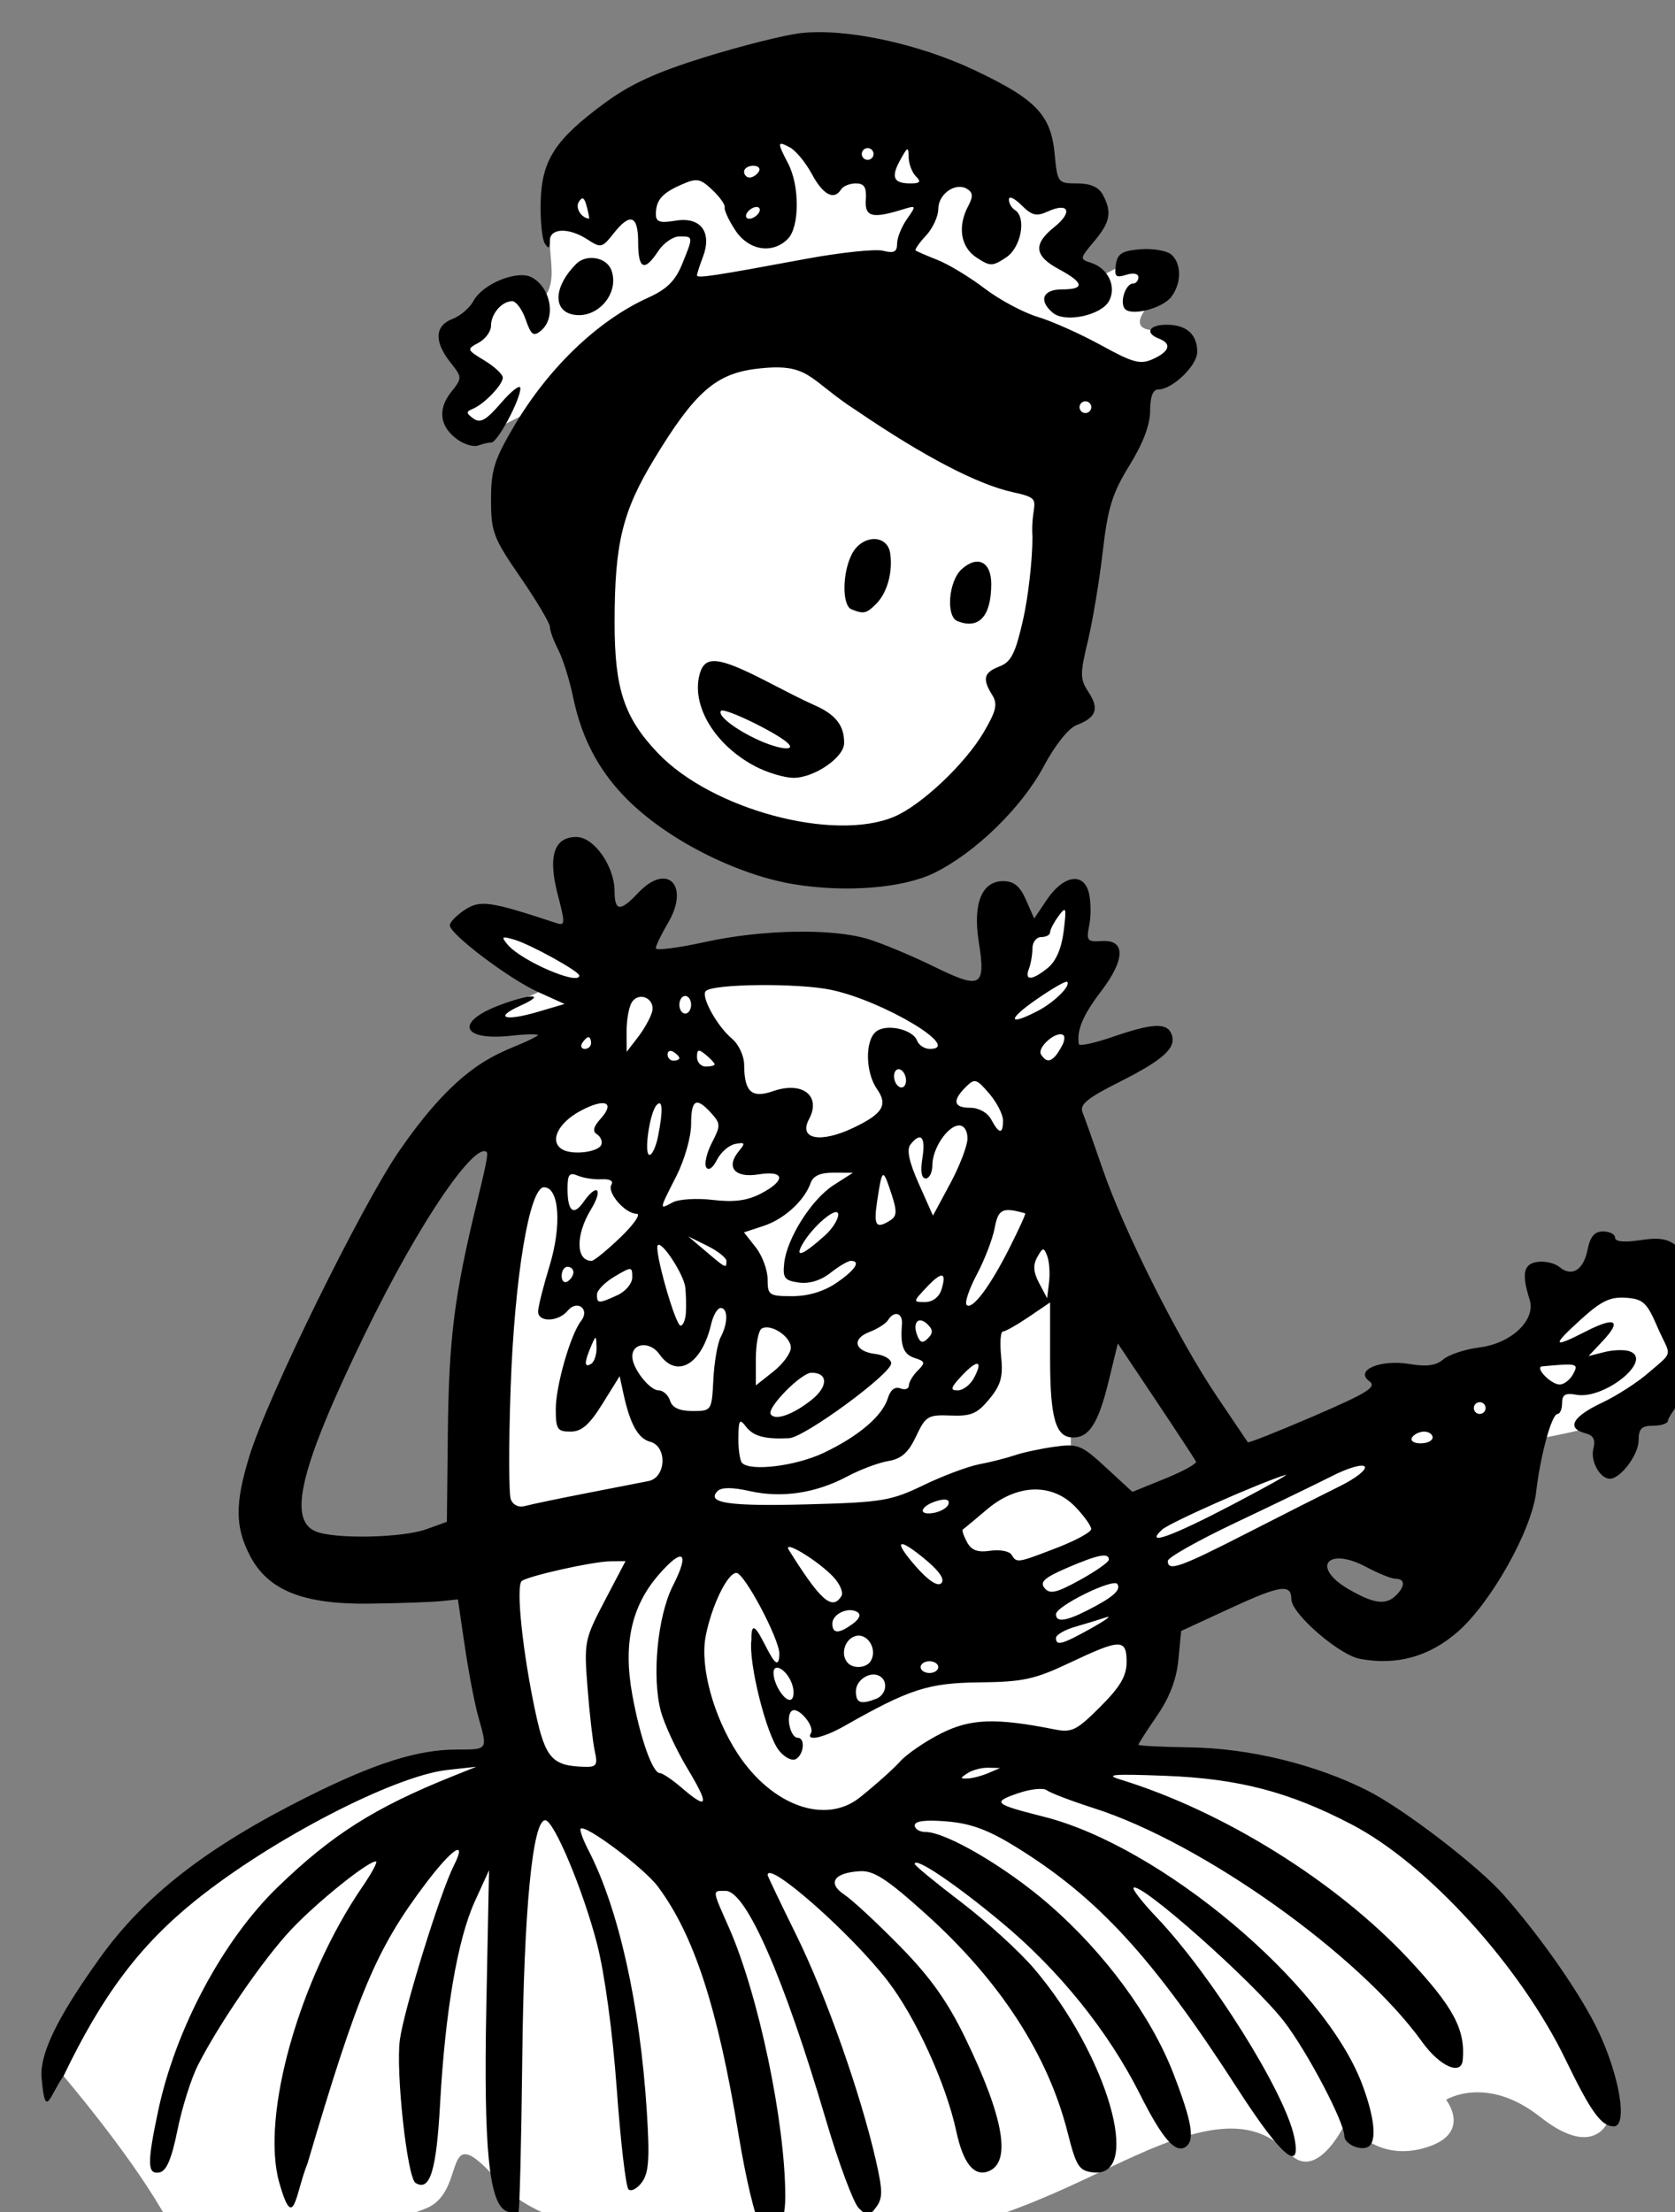 <?xml version="1.0" ?><svg height="219.471mm" id="svg22884" inkscape:version="1.0.2 (394de47547, 2021-03-26)" sodipodi:docname="ukulele_hawaii.svg" version="1.1" viewBox="0 0 166.248 219.471" width="166.248mm" xmlns="http://www.w3.org/2000/svg" xmlns:cc="http://creativecommons.org/ns#" xmlns:dc="http://purl.org/dc/elements/1.1/" xmlns:inkscape="http://www.inkscape.org/namespaces/inkscape" xmlns:rdf="http://www.w3.org/1999/02/22-rdf-syntax-ns#" xmlns:sodipodi="http://sodipodi.sourceforge.net/DTD/sodipodi-0.dtd" xmlns:svg="http://www.w3.org/2000/svg">
  <rect x="0" y="0" width="166.248" height="219.471" fill="#808080" stroke="none"/>
  <defs id="defs22878"/>
  <sodipodi:namedview bordercolor="#666666" borderopacity="1.0" id="base" inkscape:current-layer="layer1" inkscape:cx="314.16897" inkscape:cy="414.749" inkscape:document-rotation="0" inkscape:document-units="mm" inkscape:pageopacity="0.0" inkscape:pageshadow="2" inkscape:window-height="934" inkscape:window-maximized="0" inkscape:window-width="1515" inkscape:window-x="79" inkscape:window-y="27" inkscape:zoom="0.35" pagecolor="#ffffff" showgrid="false"/>
  <g id="layer1" inkscape:groupmode="layer" inkscape:label="Capa 1" transform="translate(-22.709,-38.431)">
    <g id="g22863" style="display:inline" transform="matrix(0.265,0,0,0.265,-2588.195,-1986.99)">
      <path d="m 13488.041,10119.064 c -1.604,0 -3.203,0.08 -4.793,0.256 -33.921,3.758 -100.735,25.285 -103.725,31.78 -2.99,6.496 -7.371,12.528 -7.525,18.42 -0.155,5.892 0.514,8.118 0.617,13.222 0.103,5.103 -2.06,11.136 -4.947,9.233 -2.887,-1.902 -3.97,-8.027 -10.106,-3.155 -6.135,4.871 -20.516,15.402 -20.773,19.67 -0.258,4.268 8.815,13.502 8.815,13.502 0,0 -13.918,19.765 -8.12,19.574 5.798,-0.191 12.243,0.885 12.243,0.885 l 18.714,-9.463 21.252,104.01 c 6.392,23.383 28.92,47.137 52.995,56.277 24.075,9.14 68.102,16.101 90.939,-20.644 22.838,-36.744 51.758,-145.356 51.758,-145.356 0,0 15.825,-4.454 20.31,-10.068 4.485,-5.614 -6.392,-12.805 -6.392,-12.805 0,0 -10.672,1.254 -4.434,-7.515 6.238,-8.768 4.022,-18.744 -0.515,-19.069 -4.536,-0.325 -18.661,8.073 -18.661,8.073 l -11.392,-8.582 c 0,0 17.784,-12.62 9.433,-18.002 -8.352,-5.381 -18.406,-4.965 -18.406,-4.965 0,0 -34.666,-35.229 -67.287,-35.278 z m 80.541,293.877 -23.766,23.131 c -9.024,10.143 -7.321,17.413 -10.222,25.916 0,0 -24.027,-10.284 -46.295,-16.349 -22.267,-6.064 -77.059,0.263 -77.059,0.263 l -19.631,-10.677 c -16.602,-4.999 -32.739,-11.763 -52.234,-10.075 3.733,15.009 19.029,19.276 29.486,26.545 -8.406,4.549 -20.105,6.704 -24.57,14.117 5.405,3.936 18.842,-1.467 26.834,-0.886 0,0 -11.159,49.799 -19.656,103.064 -8.497,53.265 11.428,171.793 6.154,168.629 -5.274,-3.165 -63.434,14.634 -99.326,36.652 -35.893,22.018 -56.698,43.51 -68.512,84.858 0,0 23.535,27.474 36.867,50.283 13.331,22.809 82.918,5.933 99.034,-0.791 16.115,-6.724 4.542,-35.728 27.689,-9.359 23.146,26.368 108.701,27.423 151.479,20.699 42.778,-6.724 71.199,-25.447 95.957,-35.072 24.758,-9.624 37.797,-7.384 48.345,3.427 10.548,10.812 21.242,-12.523 21.242,-12.523 0,0 9.523,15.556 28.567,10.414 19.045,-5.142 8.644,-18.193 8.644,-18.193 0,0 15.09,-9.492 35.307,6.461 20.217,15.953 25.344,1.582 25.344,1.582 0,0 -8.79,-37.709 -36.332,-71.725 -27.542,-34.016 -79.111,-60.779 -107.532,-63.68 -28.42,-2.901 -59.771,8.174 -40.58,-8.834 19.191,-17.007 9.084,-43.64 9.084,-43.64 l 140.2,-66.186 c 0,0 30.473,-4.219 44.83,-11.338 14.357,-7.12 16.7,-26.5 13.916,-36.652 -2.783,-10.152 -13.186,-20.833 -31.352,-12.264 -18.166,8.57 -23,26.369 -23,26.369 l -147.377,58.331 -23.043,-18.674 c -0.405,-43.671 4.751,-75.541 -1.217,-131.018 l 34.946,-25.726 -39.701,6.951 c 6.655,-12.508 19.904,-29.582 19.785,-40.164 -5.676,-1.399 -10.765,2.127 -15.766,6.396 7.336,-7.88 7.982,-27.265 3.461,-30.262 z" fill="#00B894" id="path22856" style="fill:#ffffff;fill-opacity:1;stroke:none;stroke-width:1.6;stroke-linecap:round;stroke-linejoin:round;stop-color:#000000" transform="translate(-3313.529,-2437.82)"/>
      <path d="m 10137.094,8475.626 c -1.651,-1.651 -5.262,-16.735 -8.026,-33.52 -7.824,-47.517 -16.694,-74.718 -30.267,-92.821 -5.176,-6.902 -27.124,-23.33 -28.856,-21.598 -0.459,0.459 0.85,4.093 2.909,8.074 11.319,21.889 19.32,57.692 21.872,97.868 1.118,17.599 0.746,22.929 -1.846,26.447 -1.786,2.423 -4.052,3.6 -5.035,2.617 -0.984,-0.984 -2.95,-17.844 -4.37,-37.467 -1.529,-21.139 -4.523,-43.232 -7.345,-54.211 -5.165,-20.099 -16.211,-46.491 -19.458,-46.491 -4.736,0 -7.99,33.708 -8.596,89.057 -0.346,31.403 -0.993,57.463 -1.441,57.911 -0.449,0.448 -2.392,0.209 -4.32,-0.531 -6.686,-2.566 -8.765,-23.36 -7.697,-77.006 l 1.01,-50.696 -5.318,11.645 c -6.462,14.154 -11.123,41.331 -13.029,75.982 -1.374,24.988 -3.8,32.755 -9.189,29.425 -3.112,-1.923 -7.462,-41.713 -5.859,-53.594 1.52,-11.265 15.075,-55.022 20.171,-65.111 5.18,-10.257 -0.428,-6.727 -10.495,6.606 -18.485,24.482 -25.282,40.572 -44.237,104.704 -4.614,11.49 -5.107,26.663 -10.628,7.24 -6.972,-24.902 7.495,-76.241 31.233,-110.836 3.535,-5.152 5.769,-9.368 4.964,-9.368 -3.108,0 -22.358,15.512 -31.881,25.691 -10.393,11.108 -26.817,35.008 -34.734,50.54 -2.524,4.952 -5.974,15.863 -7.668,24.246 -2.196,10.87 -4.133,15.447 -6.753,15.955 -4.601,0.892 -4.689,-3.368 -0.478,-23.161 6.522,-30.652 24.241,-63.795 44.691,-83.591 20.335,-19.685 36.385,-29.855 65.627,-41.581 l 8.817,-3.535 -10.836,1.195 c -19.959,2.201 -65.792,25.923 -94.207,48.757 -20.951,16.837 -35.016,35.521 -49.562,65.841 -5.26,7.33 -6.836,16.927 -8.217,0.581 -0.889,-10.525 9.063,-26.897 21.592,-44.456 16.826,-23.58 40.11,-41.708 77.789,-60.567 25.331,-12.678 41.469,-17.794 56.126,-17.794 11.764,0 11.6,0.245 8.101,-12.123 -1.372,-4.849 -3.661,-16.752 -5.086,-26.45 l -2.594,-17.633 -6.472,0.656 c -3.56,0.361 -15.487,0.775 -26.506,0.92 -25.179,0.332 -38.292,-4.979 -45.063,-18.251 -5.402,-10.59 -5.443,-19.242 -0.173,-36.572 7.042,-23.155 42.272,-94.231 55.878,-114.119 26.462,-38.676 41.131,-36.828 52.373,-43.817 0,-0.537 -4.418,-0.478 -9.817,0.131 -18.625,2.099 -21.626,-4.913 -4.846,-11.322 11.915,-4.55 18.212,-4.479 8.05,0.091 -10.116,4.55 -5.931,5.987 6.644,2.282 l 9.888,-2.914 -9.919,-4.481 c -10.93,-4.938 -33.063,-21.66 -33.063,-24.98 0,-1.156 2.532,-3.761 5.628,-5.789 5.759,-3.774 9.384,-3.248 34.324,4.979 3.261,1.076 3.306,0.131 0.493,-10.575 -3.786,-14.406 -1.461,-21.676 6.93,-21.676 6.624,0 14.321,10.949 14.333,20.389 0.02,7.508 2.164,7.642 8.826,0.551 10.848,-11.548 19.507,-2.867 11.193,11.223 -2.519,4.27 -4.581,8.54 -4.581,9.488 0,0.948 8.183,-0.077 18.184,-2.278 21.636,-4.761 47.908,-5.248 61.367,-1.139 5.344,1.632 16.484,6.287 24.753,10.346 17.556,8.616 19.339,7.607 16.647,-9.42 -2.247,-14.216 1.145,-22.628 9.125,-22.628 4.04,0 6.291,1.839 8.564,7.002 l 3.084,7.002 4.706,-7.002 c 6.181,-9.195 13.795,-10.478 15.758,-2.656 0.791,3.154 0.864,8.607 0.162,12.118 -1.17,5.849 -0.777,6.35 4.697,5.98 8.988,-0.607 8.851,6.86 -0.347,18.91 -6.742,8.833 -9.115,14.492 -8.255,19.692 0.14,0.844 5.866,-0.396 12.722,-2.755 14.995,-5.159 20.312,-5.389 22.012,-0.955 1.938,5.047 -2.943,9.494 -19.663,17.914 -12.083,6.085 -14.882,8.416 -13.668,11.386 0.84,2.054 4.256,11.669 7.592,21.368 7.894,22.947 28.529,63.97 42.684,84.86 6.162,9.092 11.385,16.835 11.607,17.207 0.222,0.371 11.344,-4.04 24.717,-9.804 20.287,-8.745 23.729,-10.907 20.784,-13.059 -5.641,-4.124 4.196,-8.275 15.204,-6.415 6.294,1.063 9.844,0.567 12.509,-1.748 2.045,-1.778 8.181,-3.799 13.635,-4.489 11.881,-1.505 21.106,-10.291 18.717,-17.832 -3.086,-9.751 -2.335,-13.431 2.897,-14.173 2.795,-0.396 6.503,0.459 8.238,1.9 4.671,3.876 9.02,1.199 10.559,-6.5 0.984,-4.913 2.6,-6.802 5.823,-6.802 2.455,0 4.464,1.053 4.464,2.339 0,1.506 3.366,1.834 9.453,0.922 7.401,-1.11 10.479,-0.541 14.185,2.62 6.158,5.253 16.701,30.878 15.167,36.863 -0.654,2.555 -5.19,9.465 -10.079,15.355 -4.888,5.89 -8.888,11.594 -8.888,12.674 0,1.08 -2.48,1.964 -5.51,1.964 -4.409,0 -5.51,1.102 -5.51,5.51 0,5.31 -6.767,14.327 -10.752,14.327 -3.741,0 -7.389,-6.64 -6.183,-11.253 0.883,-3.373 0.03,-4.973 -3.046,-5.779 -7.16,-1.873 -4.798,-6.21 6.203,-11.389 5.76,-2.711 13.79,-7.911 17.847,-11.556 9.573,-8.138 7.783,-5.685 2.927,-16.939 -3.913,-9.073 -5.328,-10.374 -11.783,-10.836 -5.867,-0.419 -9.269,1.235 -16.988,8.266 -10.932,9.958 -10.52,10.737 2.238,4.228 10.833,-5.527 13.349,-4.032 6.137,3.648 l -5.336,5.681 6.057,-1.519 c 3.331,-0.836 7.589,-0.931 9.462,-0.212 8.729,3.349 -9.79,18.2 -20.209,16.208 -3.988,-0.762 -5.229,-0.025 -5.229,3.103 0,2.256 -0.776,4.103 -1.723,4.103 -2.17,0 -6.404,15.466 -8.004,29.241 -1.654,14.245 -16.751,41.206 -29.221,52.183 -10.696,9.414 -22.985,12.841 -36.773,10.254 -7.837,-1.47 -25.671,-16.953 -25.671,-22.287 0,-5.896 -4.151,-5.305 -22.596,3.217 l -18.692,8.636 -1.039,10.808 c -0.702,7.318 -3.289,14.08 -8.01,20.941 -3.834,5.573 -6.966,10.45 -6.96,10.837 0,0.388 8.71,0.832 19.344,0.987 22.239,0.324 47,6.351 66.472,16.18 13.43,6.78 41.291,28.099 50.905,38.952 13.988,15.794 28.917,37.236 35.437,50.897 8.098,16.963 11.2,35.858 5.889,35.858 -4.659,0 -8.588,-5.433 -17.986,-24.867 -16.986,-35.126 -51.655,-73.264 -80.109,-88.125 -23.489,-12.268 -42.455,-17.211 -70.043,-18.259 -19.597,-0.744 -22.767,-0.467 -16.533,1.447 38.366,11.776 80.665,38.109 107.784,67.1 16.844,18.006 21.368,26.449 20.312,37.907 -0.546,5.935 -8.649,2.3 -15.195,-6.815 -23.394,-32.573 -82.176,-74.434 -122.82,-87.462 -8.485,-2.72 -16.465,-5.758 -17.732,-6.752 -1.267,-0.994 -6.103,-0.5 -10.745,1.095 -9.907,3.406 -9.198,4.051 9.742,8.847 43.814,11.093 104.799,62.322 119.03,99.986 4.721,12.491 5.638,21.487 2.4,23.489 -2.841,1.755 -9.017,-0.964 -9.019,-3.97 0,-5.228 -13.897,-31.626 -22.557,-42.857 -11.307,-14.666 -53.937,-52.52 -56.386,-50.07 -0.532,0.531 3.329,5.473 8.58,10.982 20.478,21.488 48.005,65.356 51.566,82.18 2.969,14.028 -4.783,7.518 -20.997,-17.633 -31.808,-49.341 -52.413,-71.827 -83.265,-90.87 -10.323,-6.371 -16.843,-8.774 -25.826,-9.519 -8.016,-0.665 -12.017,-0.172 -12.017,1.48 0,1.362 1.825,2.477 4.057,2.477 7.7,0 30.159,13.17 46.178,27.079 20.968,18.206 38.337,41.823 46.693,63.49 7.047,18.275 8.132,25.086 4.367,27.413 -3.788,2.341 -8.653,-3.343 -16.92,-19.77 -11.868,-23.587 -30.197,-46.355 -51.777,-64.316 -17.543,-14.601 -32.598,-24.729 -32.598,-21.929 0,0.583 7.825,7.016 17.388,14.296 9.563,7.28 21.856,18.483 27.315,24.896 27.46,32.249 40.854,78.482 22.1,76.278 -5.311,-0.624 -6.314,-2.2 -9.566,-15.025 -7.37,-29.064 -25.335,-56.727 -53.028,-81.658 -14.596,-13.141 -19.537,-16.357 -24.694,-16.076 -9.783,0.533 -12.409,4.463 -5.876,8.79 2.982,1.975 12.364,10.674 20.85,19.331 11.405,11.634 17.791,20.611 24.479,34.411 14.432,29.776 17.317,46.483 8.606,49.825 -5.374,2.062 -9.45,-3.016 -12.013,-14.968 -3.821,-17.818 -15.211,-42.752 -25.767,-56.412 -13.736,-17.773 -44.898,-45.214 -44.898,-39.536 0,0.38 4.862,10.547 10.803,22.593 10.928,22.155 23.961,59.037 29.701,84.052 2.623,11.43 2.653,14.308 0.185,17.633 -2.712,3.655 -3.239,3.689 -6.553,0.426 -1.982,-1.952 -7.519,-16.83 -12.303,-33.062 -15.745,-53.42 -29.901,-85.721 -37.569,-85.721 -5.088,0 -5.15,-0.714 1.181,13.599 11.112,25.127 21.167,73.034 21.167,100.849 0,11.51 -3.941,15.75 -9.487,10.205 z m 37.392,-159.6 c 5.867,-4.673 12.651,-10.732 15.076,-13.463 2.424,-2.731 9.296,-7.445 15.272,-10.475 11.072,-5.615 20.517,-5.959 42.622,-1.552 6.433,1.282 8.249,0.384 17.082,-8.449 7.501,-7.501 9.885,-11.548 9.885,-16.786 0,-8.768 -2.236,-8.741 -21.244,0.261 -13.182,6.243 -17.533,7.189 -33.861,7.364 -19.167,0.206 -26.228,2.487 -50.661,16.374 -7.706,4.379 -14.422,5.825 -12.483,2.688 1.579,-2.554 -4.591,-9.971 -7.036,-8.46 -2.52,1.557 -0.735,10.137 2.108,10.137 2.85,0 2.378,6.086 -0.614,7.935 -1.438,0.889 -4.226,-0.473 -6.358,-3.106 -4.765,-5.884 -11.558,-33.048 -10.374,-41.483 -0.293,-16.093 10.087,18.776 10.475,5.244 0,-5.587 -13.136,-30.307 -16.101,-30.307 -3.325,0 -9.277,12.246 -11.497,23.651 -2.212,11.364 2.856,30.009 11.954,43.98 12.943,19.716 32.97,26.649 45.755,16.447 z M 10110,8305.281 c -4.183,-6.947 -8.685,-16.617 -10.004,-21.491 -3.476,-12.844 -1.275,-35.729 4.529,-47.096 6.433,-12.598 3.787,-14.587 -5.372,-4.038 -10.251,11.808 -13.346,25.999 -9.835,45.098 2.983,16.225 7.552,29.134 10.312,29.139 0.971,0 4.647,2.481 8.17,5.51 9.9,8.515 10.482,6.632 2.2,-7.122 z m 112.624,1.609 4.409,-1.894 -4.409,-0.121 c -2.424,-0.066 -5.896,0.84 -7.714,2.015 -2.939,1.899 -2.939,2.123 0,2.015 1.818,-0.066 5.29,-0.974 7.714,-2.015 z m -147.398,-8.266 c -0.733,-3.334 -1.953,-13.996 -2.711,-23.695 -1.338,-17.129 -1.155,-18.059 6.424,-32.511 l 7.803,-14.878 -5.898,0.077 c -6.311,0.085 -29.571,5.239 -32.887,7.288 -2.401,1.484 0.223,26.818 5.131,49.529 3.655,16.907 6.272,19.79 18.257,20.111 4.564,0.122 5.05,-0.618 3.881,-5.922 z m 73.802,-25.304 c -1.922,-5.197 -6.855,-8.032 -6.855,-3.939 0,4.407 4.547,11.234 6.625,9.949 1.101,-0.679 1.204,-3.38 0.23,-6.01 z m 31.538,5.782 c 3.802,-1.459 4.681,-6.48 1.481,-8.458 -3.493,-2.158 -9.017,1.287 -9.017,5.623 0,4.384 1.766,5.048 7.536,2.835 z m 23.323,-11.887 c 0,-1.212 -1.487,-2.204 -3.306,-2.204 -1.819,0 -3.307,0.992 -3.307,2.204 0,1.212 1.488,2.204 3.307,2.204 1.819,0 3.306,-0.992 3.306,-2.204 z m -25.336,-2.224 c 2.678,-4.333 -1.052,-10.605 -5.599,-9.415 -4.18,1.093 -5.884,7.148 -2.862,10.17 2.194,2.193 6.898,1.774 8.461,-0.755 z m 82.644,-12.33 c 5.455,-3.046 7.935,-4.877 5.511,-4.07 -2.425,0.807 -7.632,2.399 -11.572,3.537 -3.94,1.138 -7.163,3.014 -7.163,4.169 0,3.108 2.255,2.488 13.224,-3.636 z m -89.356,-1.641 c 2.558,-1.87 3.196,-3.505 1.723,-4.415 -3.353,-2.072 -9.35,0.696 -9.35,4.315 0,3.868 2.432,3.9 7.627,0.101 z m 87.813,-5.02 c 9.645,-4.897 12.732,-7.589 11.322,-9.871 -1.451,-2.347 -23.003,8.227 -23.003,11.286 0,3.117 3.618,2.679 11.681,-1.415 z m -92.033,-5.398 c 0.805,-1.302 -0.565,-4.526 -3.044,-7.164 -5.781,-6.151 -19.293,-14.292 -16.61,-10.008 11.868,18.959 16.207,22.749 19.654,17.172 z m 207.753,-0.278 c 3.435,-3.435 3.371,-6.172 -0.149,-6.172 -1.533,0 -6.457,-1.966 -10.942,-4.37 -14.648,-7.851 -20.956,0 -6.658,8.294 9.42,5.46 13.955,6.035 17.743,2.247 z m -107.596,-13.335 c 0.05,-2.716 -4.054,-1.915 -15.573,3.041 -8.572,3.688 -10.392,5.319 -8.49,7.611 1.969,2.372 4.44,1.804 13.227,-3.041 5.942,-3.277 10.818,-6.702 10.836,-7.611 z m -68.214,0.37 c -10.76,-9.068 -12.979,-7.988 -4.196,2.042 4.719,5.39 8.221,7.73 9.623,6.431 1.426,-1.321 -0.489,-4.312 -5.427,-8.474 z m 119.714,-10.178 c 13.516,-6.91 29.314,-14.896 35.105,-17.747 5.791,-2.851 9.955,-6.114 9.25,-7.252 -0.71,-1.152 -6.111,0.382 -12.194,3.465 -6.007,3.043 -22.319,10.93 -36.254,17.527 -13.934,6.597 -25.334,13.024 -25.334,14.283 0,4.056 4.398,2.521 29.427,-10.275 z m -71.038,5.4 c 7.091,-2.728 12.907,-5.897 12.925,-7.043 0.02,-1.146 -2.633,-4.865 -5.89,-8.266 -8.673,-9.052 -21.818,-8.697 -33.125,0.894 -4.588,3.892 -8.671,7.279 -9.072,7.526 -0.401,0.247 0.29,2.354 1.536,4.682 1.666,3.112 3.977,3.981 8.735,3.283 3.557,-0.522 7.14,0.137 7.961,1.467 1.975,3.196 2.031,3.187 16.93,-2.543 z m -236.113,-6.977 7.714,-2.784 0.351,-32.866 c 0.382,-35.753 2.378,-51.651 10.869,-86.562 3.055,-12.561 4.363,-18.322 3.718,-18.966 -4.01,-4.011 -24.105,23.746 -45.726,68.254 -24.086,49.582 -29.002,69.451 -18.255,73.771 7.222,2.902 32.367,2.387 41.329,-0.847 z m 301.97,-9.228 c 12.73,-6.667 21.657,-11.67 19.838,-11.118 -9.643,2.926 -43.43,17.896 -46.209,20.473 -6.81,6.315 3.302,2.728 26.371,-9.355 z m -106.398,-0.152 c 0.542,-1.645 -0.807,-2.148 -3.718,-1.387 -6.465,1.69 -8.26,5.598 -2.162,4.705 2.767,-0.405 5.413,-1.898 5.88,-3.318 z m -136.06,-4.033 c 10.305,-2.005 20.967,-4.084 23.695,-4.619 6.662,-1.308 7.142,-13.03 0.604,-14.739 -4.485,-1.173 -7.513,-6.643 -9.977,-18.019 l -1.412,-6.52 -6.458,10.378 c -4.902,7.874 -7.788,10.378 -11.967,10.378 -4.911,0 -5.506,-0.909 -5.506,-8.424 0,-8.704 5.538,-27.987 9.477,-32.997 3.447,-4.385 -1.427,-8.152 -4.991,-3.857 -3.518,4.239 -11.098,4.462 -11.098,0.326 0,-1.691 1.927,-9.378 4.283,-17.082 4.647,-15.196 3.643,-29.437 -2.075,-29.437 -5.457,0 -11.057,33.744 -12.504,75.335 -0.726,20.825 -0.694,39.491 0.07,41.48 0.825,2.151 2.954,3.177 5.255,2.531 2.128,-0.597 12.3,-2.726 22.604,-4.731 z m 126.74,-3.098 c 7.273,-3.507 16.696,-7.033 20.939,-7.837 4.243,-0.804 10.195,-2.311 13.225,-3.349 3.031,-1.038 9.734,-2.477 14.897,-3.197 8.721,-1.217 10.084,-0.666 19.267,7.799 l 9.882,9.109 12.229,-4.963 c 6.725,-2.73 11.94,-5.595 11.59,-6.368 -0.351,-0.772 -7.081,-11.042 -14.955,-22.822 l -14.318,-21.418 -3.439,14.106 c -3.819,15.667 -7.244,21.1 -13.303,21.1 -6.535,0 -8.625,-7.161 -8.625,-29.545 v -21.018 l -8.022,5.444 c -4.412,2.994 -8.754,5.444 -9.648,5.444 -0.895,0 -1.194,4.215 -0.667,9.368 0.773,7.548 -0.08,10.639 -4.413,15.908 -4.513,5.496 -6.827,6.482 -14.491,6.177 -8.49,-0.339 -9.385,0.199 -12.952,7.787 -2.874,6.112 -5.483,8.426 -10.433,9.252 -3.631,0.606 -10.569,3.215 -15.418,5.797 -11.721,6.242 -24.456,8.145 -36.455,5.449 -6.499,-1.46 -10.573,-1.468 -12.018,-0.023 -4.495,4.495 4.226,5.782 33.78,4.986 27.828,-0.749 31.13,-1.297 43.348,-7.186 z m -37.471,-12.067 c 13.087,-6.181 22.098,-13.856 24.112,-20.538 0.92,-3.049 2.645,-4.393 4.655,-3.621 1.756,0.674 3.193,0.198 3.193,-1.057 0,-1.255 1.491,-3.773 3.314,-5.595 2.948,-2.948 2.826,-3.467 -1.103,-4.715 -4.263,-1.353 -5.471,-4.549 -4.79,-12.676 0.355,-4.248 -2.939,-5.206 -5.219,-1.517 -0.796,1.287 -3.91,3.277 -6.922,4.422 -6.86,2.608 -5.591,7.338 2.216,8.262 3.24,0.384 5.891,1.956 5.891,3.495 0,3.937 -32.418,27.714 -38.205,28.021 -9.029,0.48 -13.43,-0.697 -16.194,-4.329 -2.386,-3.137 -2.778,-2.549 -2.838,4.259 -0.04,4.344 0.591,8.56 1.398,9.368 3.226,3.225 20.088,1.135 30.492,-3.779 z m 228.13,-5.773 c 0,-1.212 -1.427,-2.204 -3.175,-2.204 -1.747,0 -3.789,0.992 -4.538,2.204 -0.75,1.212 0.679,2.204 3.176,2.204 2.496,0 4.537,-0.992 4.537,-2.204 z m -232.577,-14.116 c 6.236,-4.972 6.198,-10.13 -0.07,-10.13 -3.847,0 -16.755,13.104 -15.273,15.503 1.596,2.582 8.323,0.226 15.345,-5.374 z m -36.816,-7.643 c 0.34,-6.512 1.58,-13.638 2.756,-15.835 2.757,-5.152 2.744,-10.898 -0.02,-10.898 -1.189,0 -2.794,2.728 -3.568,6.062 -3.506,15.109 -12.854,20.559 -19.352,11.282 -3.459,-4.939 -10.184,-4.389 -10.184,0.832 0,4.388 6.471,12.683 9.895,12.683 1.668,0 3.583,1.736 4.257,3.857 0.837,2.635 3.502,3.857 8.414,3.857 7.148,0 7.194,-0.069 7.806,-11.84 z m 289.231,10.738 c 0,-1.212 -0.992,-2.204 -2.204,-2.204 -1.211,0 -2.203,0.992 -2.203,2.204 0,1.212 0.992,2.204 2.203,2.204 1.212,0 2.204,-0.992 2.204,-2.204 z m -191.661,-11.21 c 3.616,-6.756 1.397,-7.2 -4.518,-0.905 -4.194,4.465 -4.487,5.502 -1.555,5.502 1.987,0 4.72,-2.069 6.073,-4.597 z m -68.552,-11.306 c 0.135,-4.207 -7.58,-9.292 -10.944,-7.213 -1.188,0.734 -2.159,5.814 -2.159,11.29 v 9.956 l 6.491,-5.127 c 3.569,-2.82 6.545,-6.828 6.612,-8.907 z m 293.016,9.776 c 2.116,-3.955 1.56,-4.093 -11.581,-2.869 -3.031,0.282 3.221,6.792 6.522,6.792 1.629,0 3.905,-1.765 5.059,-3.922 z m -365.786,-9.984 c -0.149,-4.656 -0.223,-4.671 -2.05,-0.421 -2.606,6.067 -2.606,8.224 0,6.612 1.212,-0.749 2.134,-3.536 2.05,-6.192 z m 124.065,-8.54 c -3.367,-3.367 -5.851,-0.883 -3.984,3.984 1.103,2.873 2.059,3.158 4.02,1.197 1.961,-1.961 1.953,-3.193 -0.03,-5.181 z m -90.595,-4.555 c 0.14,-2.728 0.03,-6.935 -0.228,-9.349 -0.528,-4.804 -8.727,-17.4 -10.301,-15.826 -1.527,1.527 6.573,30.134 8.532,30.134 0.96,0 1.858,-2.232 1.997,-4.959 z m 121.25,-24.239 c 3.521,-6.974 6.14,-12.754 5.819,-12.845 -8.523,-2.396 -10.085,-1.642 -11.427,5.507 -0.768,4.096 -3.774,11.919 -6.68,17.384 -2.906,5.465 -4.629,10.59 -3.831,11.389 2.075,2.075 8.695,-6.727 16.119,-21.436 z m -146.955,17.824 c 3.143,-1.432 5.615,-4.398 5.615,-6.737 0,-4.042 -0.217,-4.051 -6.614,-0.273 -3.636,2.148 -6.612,5.18 -6.612,6.737 0,3.469 0.553,3.489 7.611,0.273 z m 121.386,-2.017 c 2.154,-6.788 0.234,-7.108 -5.572,-0.927 -5.1,5.429 -5.107,5.502 -0.524,5.502 2.765,0 5.232,-1.852 6.096,-4.575 z m -39.328,-2.589 c 7.058,-4.806 9.323,-8.266 5.408,-8.266 -1.049,0 -4.479,2.023 -7.623,4.496 -3.631,2.857 -7.96,4.18 -11.869,3.628 -5.323,-0.75 -6.06,-1.728 -5.457,-7.251 1.022,-9.365 10.262,-23.941 18.536,-29.239 l 7.218,-4.622 -7.233,-0.036 c -4.923,-0.025 -7.668,1.195 -8.594,3.82 -2.35,6.657 -9.883,13.553 -17.58,16.094 l -7.411,2.446 4.429,5.63 c 2.435,3.096 4.428,8.472 4.428,11.945 0,5.946 0.541,6.315 9.231,6.315 5.946,0 11.825,-1.765 16.517,-4.959 z m 78.966,-10.105 c -1.282,-3.326 -1.631,-3.286 -3.714,0.426 -1.67,2.975 -1.478,5.647 0.699,9.757 l 2.999,5.659 0.716,-6.085 c 0.393,-3.347 0.08,-7.737 -0.7,-9.756 z m -177.451,6.118 c 0,-1.141 -0.992,-2.074 -2.204,-2.074 -1.212,0 -2.205,1.546 -2.205,3.436 0,1.89 0.993,2.823 2.205,2.074 1.212,-0.749 2.204,-2.296 2.204,-3.436 z m 57.308,-4.222 c 0,-1.181 -3.224,-3.742 -7.163,-5.69 l -7.164,-3.543 6.612,5.611 c 7.593,6.442 7.715,6.5 7.715,3.622 z m -39.675,-8.873 c 5.047,-4.849 7.762,-8.816 6.032,-8.816 -4.283,0 -11.214,-7.986 -9.433,-10.867 0.865,-1.401 -0.584,-2.216 -3.641,-2.045 -2.795,0.155 -6.817,-0.453 -8.938,-1.353 -3.17,-1.345 -3.857,-0.481 -3.857,4.845 0,8.563 2.203,10.402 5.989,4.997 5.107,-7.292 7.498,-4.93 2.803,2.769 -5.829,9.559 -5.721,19.286 0.212,19.286 0.911,0 5.786,-3.967 10.833,-8.817 z m 76.595,-0.712 c 2.727,-2.455 4.959,-5.952 4.959,-7.771 0,-3.81 -9.886,4.523 -13.647,11.504 -2.631,4.882 0.714,3.445 8.688,-3.733 z m 24.503,-5.672 c 2.467,-1.562 2.527,-3.382 0.332,-10.033 -3.177,-9.622 -3.408,-9.507 -5.268,2.641 -1.451,9.473 -0.53,10.854 4.936,7.392 z m 28.86,-30.535 c 0.05,-2.893 -1.238,-4.959 -3.093,-4.959 -4.242,0 -10.044,8.56 -10.044,14.817 0,2.761 -1.122,5.02 -2.492,5.02 -1.618,0 -2.054,-2.708 -1.241,-7.715 1.275,-7.856 -0.604,-9.924 -4.504,-4.959 -1.484,1.889 -0.495,6.502 3.145,14.674 l 5.31,11.919 6.416,-11.919 c 3.529,-6.555 6.456,-14.15 6.503,-16.878 z m -95.363,22.924 c 7.86,0.931 12.862,0.28 17.911,-2.332 9.558,-4.942 9.114,-8.837 -0.823,-7.224 -8.873,1.44 -12.36,-2.673 -7.365,-8.691 2.533,-3.052 2.35,-3.42 -1.352,-2.708 -2.354,0.454 -5.435,3.135 -6.843,5.96 -1.5,3.011 -3.156,4.169 -4.002,2.8 -0.793,-1.284 0.159,-5.429 2.114,-9.212 3.303,-6.386 3.284,-7.178 -0.252,-11.086 -5.643,-6.237 -7.533,-5.174 -7.533,4.235 0,4.644 -2.476,13.322 -5.501,19.286 -6.593,12.995 -6.544,12.649 -1.389,9.89 2.272,-1.216 9.037,-1.629 15.035,-0.919 z m -41.748,-20.752 c 0.425,-1.275 -0.336,-3.004 -1.69,-3.842 -1.702,-1.052 -1.288,-2.824 1.339,-5.726 5.716,-6.317 1.687,-7.945 -7.479,-3.021 -8.433,4.53 -11.727,11.389 -6.902,14.371 3.757,2.322 13.768,1.111 14.732,-1.782 z m 21.205,-2.998 c 1.952,-9.762 1.746,-14.235 -0.539,-11.737 -2.627,2.868 -4.85,18.625 -2.629,18.625 0.984,0 2.41,-3.1 3.168,-6.888 z m 73.129,-3.234 c 11.062,-5.249 13.079,-8.542 8.892,-14.52 -4.329,-6.18 -4.551,-18.028 -0.402,-21.471 3.769,-3.128 13.761,-0.969 15.41,3.33 0.656,1.709 2.795,3.107 4.753,3.107 12.617,0 -17.185,-17.883 -36.806,-22.085 -12.251,-2.624 -44.322,-2.334 -47.081,0.425 -1.946,1.945 4.185,13.115 9.759,17.781 2.582,2.162 4.596,6.491 4.615,9.919 0.06,10.072 2.816,12.568 10.813,9.781 11.016,-3.841 18.162,1.73 13.469,10.499 -4.007,7.487 4.229,9.094 16.578,3.233 z m 56.09,-2.76 c 0,-2.236 -2.33,-6.778 -5.179,-10.093 -4.814,-5.602 -5.437,-5.77 -8.817,-2.39 -5.127,5.127 -4.523,7.731 1.795,7.731 3.177,0 6.413,1.83 7.792,4.408 2.942,5.496 4.409,5.61 4.409,0.343 z m -36.696,-16.932 c -0.68,-1.773 -2.082,-2.701 -3.113,-2.063 -1.033,0.638 -1.321,2.61 -0.641,4.383 0.681,1.773 2.082,2.701 3.114,2.063 1.032,-0.638 1.32,-2.61 0.64,-4.383 z m -71.308,-4.081 c 0,-0.458 -1.488,-2.067 -3.307,-3.576 -2.708,-2.247 -3.306,-2.097 -3.306,0.832 0,1.967 1.488,3.576 3.306,3.576 1.819,0 3.307,-0.374 3.307,-0.832 z m -13.225,-2.344 c 0,-0.535 -0.992,-1.585 -2.204,-2.334 -1.212,-0.749 -2.204,-0.312 -2.204,0.972 0,1.284 0.992,2.334 2.204,2.334 1.212,0 2.204,-0.437 2.204,-0.972 z m 142.696,-3.334 c 1.478,-2.368 1.954,-4.76 1.056,-5.315 -2.646,-1.636 -9.873,4.704 -8.286,7.27 2.132,3.45 4.203,2.89 7.23,-1.955 z m -175.759,-2.306 c 0,-1.212 -0.437,-2.204 -0.972,-2.204 -0.534,0 -1.585,0.992 -2.334,2.204 -0.749,1.212 -0.311,2.204 0.972,2.204 1.284,0 2.334,-0.992 2.334,-2.204 z m 22.854,-11.707 c 1.299,-4.938 -4.898,-7.78 -7.613,-3.493 -1.072,1.692 -1.942,6.548 -1.933,10.791 l 0.02,7.715 4.242,-5.51 c 2.332,-3.031 4.713,-7.307 5.291,-9.503 z m 144.382,-0.271 c 6.239,-3.226 12.624,-9.546 11.064,-10.95 -0.475,-0.428 -5.684,2.571 -11.574,6.666 -10.891,7.57 -10.598,10.028 0.51,4.284 z m -129.765,-2.35 c 0,-1.818 -0.991,-3.306 -2.204,-3.306 -1.212,0 -2.204,1.488 -2.204,3.306 0,1.819 0.992,3.306 2.204,3.306 1.213,0 2.204,-1.488 2.204,-3.306 z m -41.879,-10.928 c 0,-1.56 -18.067,-11.557 -24.229,-13.407 -4.817,-1.446 -5.14,-1.223 -2.622,1.811 5.03,6.059 26.851,15.483 26.851,11.596 z m 175.512,-2.897 c 3.023,-2.454 5.124,-7.336 5.91,-13.727 1.105,-8.989 0.923,-9.518 -1.935,-5.64 -1.734,2.353 -3.154,5.081 -3.154,6.061 0,0.981 -1.488,1.783 -3.306,1.783 -1.818,0 -3.307,1.903 -3.307,4.228 0,2.325 -0.601,5.797 -1.337,7.715 -1.741,4.536 1.244,4.36 7.129,-0.42 z m -95.06,-31.278 c -14.348,-2.325 -31.621,-9.315 -45.881,-18.567 -20.971,-13.607 -32.303,-29.405 -36.869,-51.399 -1.351,-6.509 -3.861,-14.526 -5.576,-17.814 -1.715,-3.288 -3.126,-7.14 -3.133,-8.558 0,-1.419 -4.974,-9.778 -11.035,-18.577 -10.171,-14.764 -11.021,-17.001 -11.021,-28.997 0,-11.181 1.217,-15.056 8.698,-27.711 12.901,-21.82 31.401,-39.512 50.184,-47.99 6.929,-3.127 10.148,-6.303 12.674,-12.502 4.26,-10.454 4.263,-10.425 -0.971,-10.425 -2.397,0 -5.983,2.48 -7.969,5.511 -5.154,7.867 -7.511,6.829 -7.511,-3.306 0,-10.196 -2.981,-11.226 -9.288,-3.208 -4.149,5.274 -4.722,5.405 -9.607,2.204 -7.06,-4.626 -14.159,-4.399 -14.201,0.453 -0.03,2.935 -0.477,3.159 -1.887,0.935 -1.019,-1.607 -1.706,-8.603 -1.528,-15.546 0.402,-15.568 5.398,-23.294 23.85,-36.877 9.804,-7.217 19.387,-11.612 37.7,-17.29 13.504,-4.188 29.513,-8.213 35.576,-8.946 16.677,-2.017 44.134,3.789 65.326,13.814 23.087,10.921 28.645,16.716 30.049,31.328 1.047,10.892 1.199,11.093 8.423,11.093 5.017,0 8.082,1.356 9.638,4.263 3.487,6.515 2.788,10.226 -3.284,17.443 -5.427,6.449 -5.455,6.651 -1.1,8.033 6.358,2.018 9.591,8.878 6.716,14.249 -2.888,5.397 -16.431,8.287 -21.014,4.483 -5.507,-4.57 -3.906,-8.797 3.33,-8.797 8.716,0 8.357,-2.466 -1.102,-7.56 -9.29,-5.004 -9.747,-9.384 -1.653,-15.854 6.937,-5.544 5.339,-9.329 -2.442,-5.784 -4.327,1.972 -6.019,1.574 -9.928,-2.336 -2.591,-2.592 -4.712,-3.559 -4.712,-2.149 0,1.41 0.991,3.177 2.204,3.926 4.493,2.777 2.394,14.101 -3.306,17.836 -5.105,3.345 -5.916,3.345 -11.021,0 -5.983,-3.921 -7.211,-11.642 -3.078,-19.363 1.85,-3.457 1.746,-4.967 -0.433,-6.314 -4.326,-2.673 -10.816,1.829 -10.816,7.503 0,2.76 -2.084,7.254 -4.63,9.987 -2.546,2.733 -4.282,5.229 -3.857,5.546 0.425,0.317 4.174,1.933 8.333,3.592 4.158,1.659 12.069,6.458 17.58,10.665 5.511,4.207 14.434,8.977 19.83,10.601 5.396,1.624 16.079,6.399 23.743,10.61 12.059,6.629 14.674,7.32 19.448,5.145 6.242,-2.844 7.084,-5.75 2.209,-7.621 -5.451,-2.092 -3.738,-5.205 2.866,-5.205 7.441,0 11.462,3.578 11.462,10.2 0,5.08 -9.336,14.046 -14.625,14.046 -1.986,0 -3.009,2.699 -3.009,7.933 0,5.221 -2.645,12.219 -7.737,20.468 -6.445,10.443 -8.117,15.832 -10.016,32.293 -1.254,10.867 -3.764,25.931 -5.577,33.477 -2.992,12.45 -2.965,14.225 0.288,19.19 4.061,6.199 2.853,9.478 -4.526,12.283 -3.009,1.144 -8.039,7.457 -12.277,15.409 -8.234,15.448 -25.735,32.471 -41.078,39.957 -11.632,5.675 -32.893,7.388 -52.429,4.222 z m 37.408,-25.262 c 10.161,-4.245 26.664,-19.802 33.646,-31.716 4.682,-7.989 5.253,-10.506 3.15,-13.873 -3.789,-6.066 -3.177,-8.459 2.735,-10.707 4.334,-1.648 5.945,-4.838 8.816,-17.463 1.933,-8.495 3.513,-22.363 3.513,-30.816 -0.916,-13.795 5.185,-14.254 -7.163,-16.912 -13.246,-2.85 -33.448,-13.376 -58.746,-30.606 -18.385,-11.833 -17.295,-18.067 -37.471,-15.623 -15.238,1.846 -23.12,8.783 -38.197,33.618 -12.029,19.817 -14.919,31.716 -14.919,61.449 0,24.822 3.591,35.588 16.3,48.885 20.07,20.996 65.629,33.252 88.336,23.765 z m -52.019,-18.917 c -14.937,-7.893 -23.8,-22.408 -20.852,-34.151 1.88,-7.494 6.834,-7.057 24.859,2.193 8.257,4.237 12.624,6.58 18.827,9.361 9.189,4.12 10.513,9.149 10.513,13.94 0,5.369 -11.361,13.1 -19.076,12.98 -3.451,-0.053 -9.872,-2 -14.271,-4.324 z m 12.297,-8.62 c -3.99,-3.85 -23.748,-13.43 -25.037,-12.14 -1.612,1.611 5.36,7.04 14.126,11 7.726,3.491 14.03,4.149 10.911,1.14 z m 63.48,-45.727 c -4.38,-1.767 -3.31,-14.989 1.571,-19.406 5.97,-5.404 11.102,-2.856 11.102,5.512 0,12.073 -4.623,17.142 -12.673,13.894 z m -39.675,-4.408 c -3.552,-1.433 -3.495,-13.482 0.103,-20.582 3.779,-7.471 13.37,-7.689 14.412,-0.327 1.003,7.082 -1.15,14.755 -5.303,18.908 -3.611,3.611 -4.654,3.838 -9.207,2.001 z m 89.819,-75.686 c 0,-1.212 -0.991,-2.204 -2.204,-2.204 -1.213,0 -2.204,0.992 -2.204,2.204 0,1.212 0.991,2.204 2.204,2.204 1.213,0 2.204,-0.992 2.204,-2.204 z m -107.245,-55.446 c 13.147,-2.442 26.29,-3.841 29.206,-3.109 4.126,1.036 5.302,0.452 5.302,-2.629 0,-2.178 1.656,-6.324 3.679,-9.213 3.611,-5.155 3.58,-5.223 -1.652,-3.603 -11.394,3.526 -14.179,2.777 -13.735,-3.696 0.316,-4.609 -0.578,-6.061 -3.727,-6.061 -2.278,0 -4.755,0.992 -5.505,2.204 -2.631,4.259 -6.753,2.127 -10.949,-5.663 -2.33,-4.327 -6.027,-8.825 -8.216,-9.996 -4.827,-2.584 -4.891,-2.023 -0.685,6.039 4.357,8.354 4.277,23.775 -0.145,28.198 -5.799,5.8 -14.7,4.321 -19.679,-3.269 -2.425,-3.696 -4.205,-7.529 -3.956,-8.518 0.25,-0.989 -1.842,-3.955 -4.65,-6.592 -4.553,-4.278 -5.79,-4.492 -11.474,-1.991 -7.346,3.233 -9.596,5.804 -9.643,11.021 -0.03,3.003 1.411,3.484 7.467,2.502 9.332,-1.514 13.67,4.314 10.133,13.617 -1.212,3.189 -2.205,6.274 -2.205,6.857 0,1.194 6.319,0.242 40.434,-6.095 z m -81.723,-19.683 c -0.89,-3.406 -1.662,-3.849 -2.983,-1.711 -1.393,2.252 0.892,5.984 3.84,6.272 0.19,0.019 -0.196,-2.034 -0.857,-4.561 z m 64.433,2.391 c 0.749,-1.212 0.371,-2.204 -0.841,-2.204 -1.214,0 -2.819,0.992 -3.567,2.204 -0.749,1.212 -0.371,2.204 0.841,2.204 1.213,0 2.817,-0.992 3.567,-2.204 z m 58.851,-13.666 c -1.454,-1.455 -2.68,-4.678 -2.723,-7.163 -0.07,-4.11 -0.352,-4.023 -3.113,0.964 -3.609,6.521 -2.621,8.844 3.762,8.844 3.671,0 4.131,-0.588 2.074,-2.645 z m -58.851,-1.763 c 0.749,-1.212 -0.184,-2.204 -2.074,-2.204 -1.89,0 -3.436,0.992 -3.436,2.204 0,1.212 0.932,2.204 2.073,2.204 1.141,0 2.687,-0.992 3.437,-2.204 z m 42.981,-6.612 c 0,-1.212 -0.992,-2.204 -2.204,-2.204 -1.212,0 -2.204,0.992 -2.204,2.204 0,1.212 0.992,2.204 2.204,2.204 1.212,0 2.204,-0.992 2.204,-2.204 z m -155.687,107 c -6.737,-4.718 -7.712,-11.258 -2.64,-17.705 4.345,-5.523 4.344,-5.551 -0.213,-11.344 -6.101,-7.757 -5.806,-13.668 0.809,-16.183 2.956,-1.124 6.507,-4.159 7.891,-6.745 3.448,-6.443 16.432,-11.715 21.789,-8.847 7.236,3.873 9.224,15.212 3.5,19.963 -2.799,2.323 -3.701,1.672 -5.726,-4.138 -1.322,-3.793 -3.597,-6.896 -5.054,-6.896 -3.871,0 -7.94,4.703 -7.94,9.18 0,2.139 -2.093,5.01 -4.651,6.379 -4.538,2.429 -4.486,2.589 2.205,6.658 3.77,2.293 6.855,5.175 6.855,6.405 0,2.693 -7.073,10.026 -11.297,11.712 -2.506,1 -2.458,1.622 0.275,3.589 2.619,1.884 4.791,0.658 10.437,-5.894 3.923,-4.55 7.147,-6.994 7.164,-5.43 0.05,4.205 -8.555,20.301 -10.852,20.301 -1.089,0 -3.307,0.51 -4.931,1.133 -1.624,0.623 -5.053,-0.339 -7.621,-2.137 z m 42.911,-46.929 c -7.5,-1.655 -6.827,-10.687 1.413,-18.926 3.8,-3.801 11.298,-2.528 13.123,2.228 3.365,8.767 -5.31,18.733 -14.536,16.697 z m 206.713,-2.342 c -1.701,-2.752 0.604,-9.238 3.282,-9.238 1.083,0 1.969,-1.059 1.969,-2.353 0,-1.381 -1.896,-1.751 -4.589,-0.896 -3.865,1.226 -4.473,0.641 -3.858,-3.709 0.601,-4.236 2.246,-5.29 9.152,-5.858 4.631,-0.381 9.838,0.484 11.572,1.923 3.915,3.25 3.959,10.749 0.09,15.845 -3.44,4.531 -15.632,7.497 -17.617,4.286 z" fill="#00B894" id="path22823" sodipodi:nodetypes="ssssssssssssssscssssssccssssssssscssccssssscssssscsssscsssssscssssssssscsssssssssssssssssssssssssssssssssssccsssscsssssssssscsscssssssssssssssssssssssssssssssssssssssssssssssssssssssssscsssssssssssssccssccssssssssccsssscssscssssssssssssssssssssssssssssssssssssssssssssssssssssssssssssssssssssssssscsssssssssssssssssscsssssssssssssssssscssscssscsssssssssssssssssssssssssssssssssssssssssssssssssssssssssssssscssssssssssssssssssssssssssssssssssssssssscssscsssssssscssssssssscssssssssssssssssssssssssssscsssssssssssssssssssssssssssssssssssssssssssssssssssssssssssssssssssssscsssssssssssssssssssssssssssscssssssssssssssssssssssssssssssssssssssssssssssssssssssssssssccccsssssssssssssssssssssssssssssssssssssssssssssssssssssssssssssssssssssssssssssssssssssssssssssssssssssssssssss" style="fill:#000000;stroke-width:2.204"/>
    </g>
  </g>
</svg>